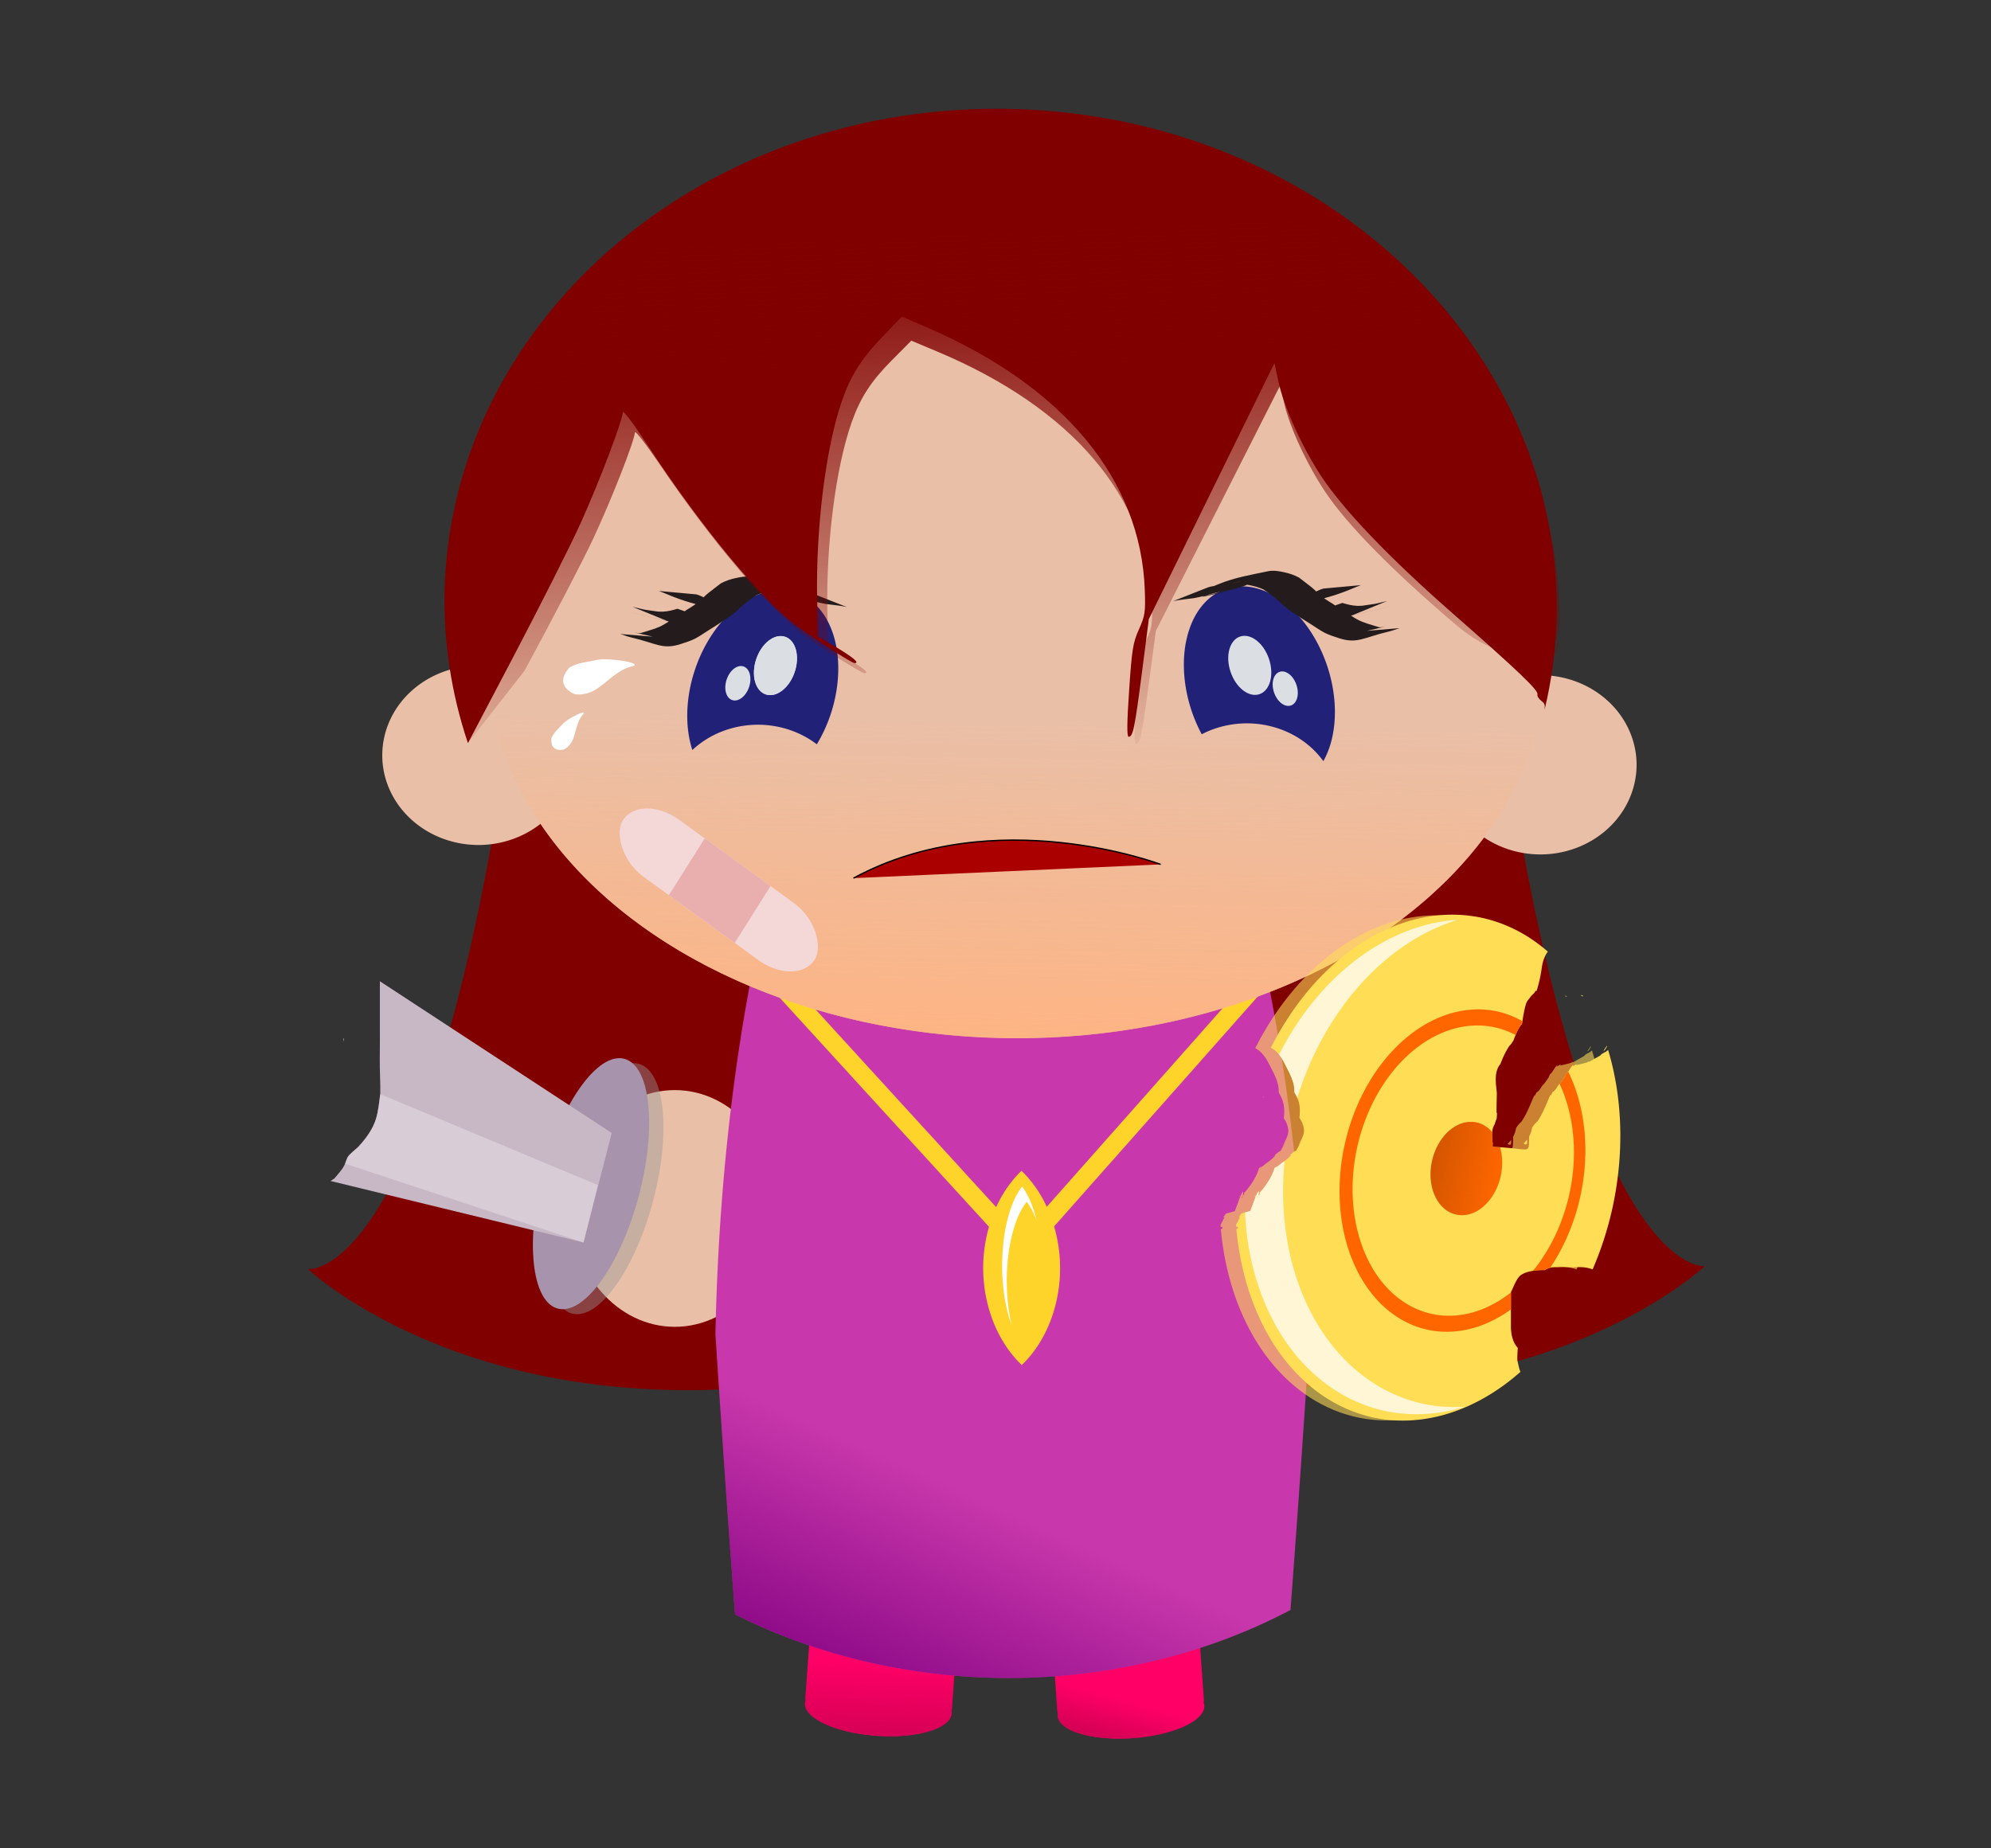 <?xml version="1.0" encoding="UTF-8" standalone="no"?>
<!-- Created with Inkscape (http://www.inkscape.org/) -->

<svg
   xmlns:osb="http://www.openswatchbook.org/uri/2009/osb"
   xmlns:dc="http://purl.org/dc/elements/1.1/"
   xmlns:cc="http://creativecommons.org/ns#"
   xmlns:rdf="http://www.w3.org/1999/02/22-rdf-syntax-ns#"
   xmlns:svg="http://www.w3.org/2000/svg"
   xmlns="http://www.w3.org/2000/svg"
   xmlns:xlink="http://www.w3.org/1999/xlink"
   xmlns:sodipodi="http://sodipodi.sourceforge.net/DTD/sodipodi-0.dtd"
   xmlns:inkscape="http://www.inkscape.org/namespaces/inkscape"
   width="210mm"
   height="195mm"
   viewBox="0 0 210 195"
   version="1.1"
   id="svg8"
   inkscape:version="0.92.3 (2405546, 2018-03-11)"
   sodipodi:docname="girlherounder30.svg">
  <rect x="0" y="0" width="210" height="195" fill="#333333" stroke="none"/>
  <defs
     id="defs2">
    <linearGradient
       inkscape:collect="always"
       id="linearGradient9125">
      <stop
         style="stop-color:#800000;stop-opacity:1;"
         offset="0"
         id="stop9121" />
      <stop
         style="stop-color:#800000;stop-opacity:0;"
         offset="1"
         id="stop9123" />
    </linearGradient>
    <linearGradient
       id="linearGradient9072"
       osb:paint="gradient">
      <stop
         style="stop-color:#ffb380;stop-opacity:1;"
         offset="0"
         id="stop9068" />
      <stop
         style="stop-color:#ffb380;stop-opacity:0;"
         offset="1"
         id="stop9070" />
    </linearGradient>
    <linearGradient
       id="linearGradient9062"
       osb:paint="solid">
      <stop
         style="stop-color:#ffb380;stop-opacity:1;"
         offset="0"
         id="stop9060" />
    </linearGradient>
    <linearGradient
       id="linearGradient9054"
       osb:paint="solid">
      <stop
         style="stop-color:#ffccbf;stop-opacity:1;"
         offset="0"
         id="stop9052" />
    </linearGradient>
    <linearGradient
       id="linearGradient9042"
       osb:paint="solid">
      <stop
         style="stop-color:#d40055;stop-opacity:1;"
         offset="0"
         id="stop9040" />
    </linearGradient>
    <linearGradient
       id="linearGradient7542"
       osb:paint="gradient">
      <stop
         style="stop-color:#d40055;stop-opacity:1;"
         offset="0"
         id="stop7538" />
      <stop
         style="stop-color:#d40055;stop-opacity:0;"
         offset="1"
         id="stop7540" />
    </linearGradient>
    <linearGradient
       id="linearGradient7534"
       osb:paint="solid">
      <stop
         style="stop-color:#d40055;stop-opacity:1;"
         offset="0"
         id="stop7532" />
    </linearGradient>
    <linearGradient
       id="linearGradient7528"
       osb:paint="solid">
      <stop
         style="stop-color:#ff0066;stop-opacity:1;"
         offset="0"
         id="stop7526" />
    </linearGradient>
    <linearGradient
       id="linearGradient7447"
       osb:paint="gradient">
      <stop
         style="stop-color:#800080;stop-opacity:1;"
         offset="0"
         id="stop7443" />
      <stop
         style="stop-color:#800080;stop-opacity:0;"
         offset="1"
         id="stop7445" />
    </linearGradient>
    <linearGradient
       id="linearGradient7437"
       osb:paint="gradient">
      <stop
         style="stop-color:#c837ab;stop-opacity:1;"
         offset="0"
         id="stop7433" />
      <stop
         style="stop-color:#c837ab;stop-opacity:0;"
         offset="1"
         id="stop7435" />
    </linearGradient>
    <linearGradient
       inkscape:collect="always"
       id="linearGradient7412">
      <stop
         style="stop-color:#d45500;stop-opacity:1;"
         offset="0"
         id="stop7408" />
      <stop
         style="stop-color:#d45500;stop-opacity:0;"
         offset="1"
         id="stop7410" />
    </linearGradient>
    <linearGradient
       inkscape:collect="always"
       id="linearGradient6492">
      <stop
         style="stop-color:#a02c89;stop-opacity:1;"
         offset="0"
         id="stop6488" />
      <stop
         style="stop-color:#a02c89;stop-opacity:0;"
         offset="1"
         id="stop6490" />
    </linearGradient>
    <inkscape:perspective
       sodipodi:type="inkscape:persp3d"
       inkscape:vp_x="0 : 148.50003 : 1"
       inkscape:vp_y="0 : 999.99991 : 0"
       inkscape:vp_z="210 : 148.50003 : 1"
       inkscape:persp3d-origin="105 : 98.999992 : 1"
       id="perspective4787" />
    <linearGradient
       inkscape:collect="always"
       xlink:href="#linearGradient6492"
       id="linearGradient6494"
       x1="23.812"
       y1="118.055"
       x2="-13.569"
       y2="77.611"
       gradientUnits="userSpaceOnUse" />
    <linearGradient
       gradientTransform="translate(30.049,48.759)"
       inkscape:collect="always"
       xlink:href="#linearGradient6492"
       id="linearGradient6494-2"
       x1="23.812"
       y1="118.055"
       x2="-13.569"
       y2="77.611"
       gradientUnits="userSpaceOnUse" />
    <linearGradient
       inkscape:collect="always"
       xlink:href="#linearGradient7447"
       id="linearGradient7451"
       x1="81.407"
       y1="205.341"
       x2="92.84"
       y2="180.016"
       gradientUnits="userSpaceOnUse"
       gradientTransform="translate(-12.371,69.9)" />
    <linearGradient
       inkscape:collect="always"
       xlink:href="#linearGradient7542"
       id="linearGradient7548"
       gradientUnits="userSpaceOnUse"
       gradientTransform="translate(-17.611,90.926)"
       x1="135.464"
       y1="194.697"
       x2="136.598"
       y2="190.539" />
    <linearGradient
       inkscape:collect="always"
       xlink:href="#linearGradient7542"
       id="linearGradient9048"
       x1="123.918"
       y1="207.798"
       x2="124.223"
       y2="199.671"
       gradientUnits="userSpaceOnUse"
       gradientTransform="translate(-31.448,77.636)" />
    <linearGradient
       inkscape:collect="always"
       xlink:href="#linearGradient9072"
       id="linearGradient9078"
       gradientUnits="userSpaceOnUse"
       x1="103.565"
       y1="118.879"
       x2="104.132"
       y2="82.026"
       gradientTransform="translate(3.704,95.779)" />
    <linearGradient
       inkscape:collect="always"
       xlink:href="#linearGradient9125"
       id="linearGradient9127"
       x1="84.999"
       y1="46.176"
       x2="87.637"
       y2="106.207"
       gradientUnits="userSpaceOnUse"
       gradientTransform="matrix(0.99,0,0,0.96,5.333,82.926)" />
    <linearGradient
       inkscape:collect="always"
       xlink:href="#linearGradient7412"
       id="linearGradient7416-6"
       x1="171.213"
       y1="96.962"
       x2="178.565"
       y2="96.962"
       gradientUnits="userSpaceOnUse"
       gradientTransform="matrix(3.691,0.815,-0.815,3.691,0,-10)" />
  </defs>
  <sodipodi:namedview
     id="base"
     pagecolor="#ffffff"
     bordercolor="#666666"
     borderopacity="1.0"
     inkscape:pageopacity="0.0"
     inkscape:pageshadow="2"
     inkscape:zoom="0.7"
     inkscape:cx="153.68056"
     inkscape:cy="473.41442"
     inkscape:document-units="mm"
     inkscape:current-layer="layer8"
     showgrid="false"
     inkscape:window-width="1920"
     inkscape:window-height="1017"
     inkscape:window-x="-8"
     inkscape:window-y="-8"
     inkscape:window-maximized="1"
     inkscape:measure-start="299.286,407.143"
     inkscape:measure-end="560,407.143"
     inkscape:showpageshadow="false"
     borderlayer="true" />
  <g
     inkscape:groupmode="layer"
     id="layer6"
     inkscape:label="Layer 6"
     style="display:inline"
     transform="translate(0,-102)"
     sodipodi:insensitive="true">
    <path
       style="display:inline;fill:#800000;stroke:#000000;stroke-width:0;stroke-linecap:butt;stroke-linejoin:miter;stroke-miterlimit:4;stroke-dasharray:none;stroke-opacity:1"
       d="m 66.665,183.44 -13.968,2.552 c -8.477,51.355 -20.214,49.896 -20.214,49.896 0,0 14.746,13.996 43.89,12.688 a 112.463,97.791 3.145 0 1 21.228,-51.551 196.066,48.291 0 0 1 0.213,-0.025 z"
       id="path5873-3"
       inkscape:connector-curvature="0" />
    <path
       style="display:inline;opacity:1;fill:#ff0066;fill-opacity:1;stroke-width:0;stroke-miterlimit:4;stroke-dasharray:none"
       d="m 113.01,273.516 c -1.169,0.083 -2.05,1.006 -1.974,2.071 l 0.478,6.755 c 0.009,0.131 0.033,0.258 0.069,0.379 a 2.905,7.749 85.956 0 0 -0.021,0.3 2.905,7.749 85.956 0 0 7.934,2.351 2.905,7.749 85.956 0 0 7.525,-3.444 2.905,7.749 85.956 0 0 -0.065,-0.28 c 0.02,-0.13 0.027,-0.263 0.017,-0.399 l -0.478,-6.755 c -0.075,-1.064 -1.077,-1.855 -2.246,-1.772 z"
       id="path6184-9"
       inkscape:connector-curvature="0" />
    <path
       style="display:inline;opacity:1;fill:#ff0066;fill-opacity:1;stroke-width:0;stroke-miterlimit:4;stroke-dasharray:none"
       d="m 98.923,273.266 c 1.169,0.083 2.05,1.006 1.974,2.071 l -0.478,6.755 c -0.009,0.131 -0.033,0.258 -0.069,0.379 a 7.749,2.905 4.044 0 1 0.021,0.3 7.749,2.905 4.044 0 1 -7.934,2.351 7.749,2.905 4.044 0 1 -7.525,-3.444 7.749,2.905 4.044 0 1 0.065,-0.28 c -0.02,-0.13 -0.027,-0.263 -0.017,-0.399 l 0.478,-6.755 c 0.075,-1.064 1.077,-1.855 2.246,-1.772 z"
       id="path6184-9-6"
       inkscape:connector-curvature="0" />
    <path
       style="display:inline;fill:#800000;stroke:#000000;stroke-width:0;stroke-linecap:butt;stroke-linejoin:miter;stroke-miterlimit:4;stroke-dasharray:none;stroke-opacity:1"
       d="m 145.629,183.125 13.968,2.552 c 8.477,51.355 20.214,49.896 20.214,49.896 0,0 -14.746,13.996 -43.89,12.688 a 97.791,112.463 86.855 0 0 -21.228,-51.551 196.066,48.291 0 0 0 -0.213,-0.025 z"
       id="path5873-3-7"
       inkscape:connector-curvature="0" />
    <path
       style="display:inline;opacity:1;fill:url(#linearGradient7548);fill-opacity:1;stroke-width:0;stroke-miterlimit:4;stroke-dasharray:none"
       d="m 113.01,273.516 c -1.169,0.083 -2.05,1.006 -1.974,2.071 l 0.478,6.755 c 0.009,0.131 0.033,0.258 0.069,0.379 a 2.905,7.749 85.956 0 0 -0.021,0.3 2.905,7.749 85.956 0 0 7.934,2.351 2.905,7.749 85.956 0 0 7.525,-3.444 2.905,7.749 85.956 0 0 -0.065,-0.28 c 0.02,-0.13 0.027,-0.263 0.017,-0.399 l -0.478,-6.755 c -0.075,-1.064 -1.077,-1.855 -2.246,-1.772 z"
       id="path6184-9-1"
       inkscape:connector-curvature="0" />
    <path
       style="display:inline;opacity:1;fill:url(#linearGradient9048);fill-opacity:1;stroke-width:0;stroke-miterlimit:4;stroke-dasharray:none"
       d="m 98.923,273.266 c 1.169,0.083 2.05,1.006 1.974,2.071 l -0.478,6.755 c -0.009,0.131 -0.033,0.258 -0.069,0.379 a 7.749,2.905 4.044 0 1 0.021,0.3 7.749,2.905 4.044 0 1 -7.934,2.351 7.749,2.905 4.044 0 1 -7.525,-3.444 7.749,2.905 4.044 0 1 0.065,-0.28 c -0.02,-0.13 -0.027,-0.263 -0.017,-0.399 l 0.478,-6.755 c 0.075,-1.064 1.077,-1.855 2.246,-1.772 z"
       id="path6184-9-6-5"
       inkscape:connector-curvature="0" />
  </g>
  <g
     inkscape:groupmode="layer"
     id="layer11"
     inkscape:label="Layer 8"
     style="display:inline"
     transform="translate(0,-102)"
     sodipodi:insensitive="true">
    <ellipse
       style="display:inline;opacity:1;fill:#e9bfa7;fill-opacity:1;stroke:none;stroke-width:0;stroke-miterlimit:4;stroke-dasharray:none"
       id="path7224"
       cx="71.173"
       cy="229.492"
       rx="10.924"
       ry="12.487" />
  </g>
  <g
     inkscape:groupmode="layer"
     id="layer5"
     inkscape:label="Layer 5"
     style="display:inline"
     transform="translate(0,-102)"
     sodipodi:insensitive="true">
    <path
       style="display:inline;opacity:1;fill:#c837ab;fill-opacity:1;stroke-width:0.56"
       d="m 106.333,190.565 a 54.593,44.233 0 0 0 -24.961,4.962 89.619,31.299 89.65 0 0 -5.911,47.219 38.547,423.028 0 0 0 2.071,29.564 54.593,44.233 0 0 0 28.802,6.721 54.593,44.233 0 0 0 29.779,-7.178 38.547,423.028 0 0 0 1.81,-25.745 89.619,31.299 89.65 0 0 -6.498,-50.562 54.593,44.233 0 0 0 -25.091,-4.982 z"
       id="path5844-2"
       inkscape:connector-curvature="0" />
    <path
       style="display:inline;opacity:1;fill:url(#linearGradient7451);fill-opacity:1;stroke-width:0.56"
       d="m 106.333,190.565 a 54.593,44.233 0 0 0 -24.961,4.962 89.619,31.299 89.65 0 0 -5.911,47.219 38.547,423.028 0 0 0 2.071,29.564 54.593,44.233 0 0 0 28.802,6.721 54.593,44.233 0 0 0 29.779,-7.178 38.547,423.028 0 0 0 1.81,-25.745 89.619,31.299 89.65 0 0 -6.498,-50.562 54.593,44.233 0 0 0 -25.091,-4.982 z"
       id="path5844-2-2"
       inkscape:connector-curvature="0" />
    <g
       style="display:inline"
       id="g7464-0"
       transform="translate(4.46,95.401)">
      <path
         inkscape:connector-curvature="0"
         id="rect6033-7"
         d="m 73.615,106.988 c 0.006,0.199 0.075,0.394 0.207,0.538 l 26.03,28.5 a 10.39,12.946 0 0 0 -0.612,4.425 10.39,12.946 0 0 0 4.074,10.161 10.39,12.946 0 0 0 4.04,-10.333 10.39,12.946 0 0 0 -0.634,-4.292 l 25.285,-28.551 a 40.148,44.898 88.678 0 1 -5.914,3.735 l -20.141,22.743 a 10.39,12.946 0 0 0 -2.669,-3.796 10.39,12.946 0 0 0 -2.672,3.832 L 79.52,110.862 a 40.148,44.898 88.678 0 1 -5.905,-3.874 z"
         style="display:inline;opacity:1;fill:#ffd42a;fill-opacity:1;stroke-width:0;stroke-miterlimit:4;stroke-dasharray:none" />
      <path
         inkscape:connector-curvature="0"
         id="path7335-5"
         d="m 103.348,131.786 a 3.855,9.364 0 0 0 -2.106,8.345 3.855,9.364 0 0 0 1.011,6.298 3.855,9.364 0 0 1 -0.526,-4.698 3.855,9.364 0 0 1 2.106,-8.345 3.855,9.364 0 0 1 1.042,1.974 3.855,9.364 0 0 0 -1.527,-3.574 z"
         style="opacity:1;fill:#ffffff;fill-opacity:1;stroke:none;stroke-width:0;stroke-miterlimit:4;stroke-dasharray:none" />
    </g>
  </g>
  <g
     inkscape:label="Layer 1"
     inkscape:groupmode="layer"
     id="layer1"
     style="display:inline"
     transform="translate(0,-102)"
     sodipodi:insensitive="true">
    <path
       style="fill:#e9bfa7;fill-opacity:1;stroke-width:0.255"
       d="m 107.269,131.22 a 55.94,40.149 0 0 0 -55.94,40.149 55.94,40.149 0 0 0 0.044,0.893 10.156,9.463 0 0 0 -0.897,-0.042 10.156,9.463 0 0 0 -10.156,9.463 10.156,9.463 0 0 0 10.156,9.464 10.156,9.463 0 0 0 6.527,-2.226 55.94,40.149 0 0 0 50.266,22.598 55.94,40.149 0 0 0 49.269,-21.163 10.156,9.463 0 0 0 5.924,1.787 10.156,9.463 0 0 0 10.156,-9.464 10.156,9.463 0 0 0 -9.539,-9.434 55.94,40.149 0 0 0 0.131,-1.876 55.94,40.149 0 0 0 -55.941,-40.149 z"
       id="path3713"
       inkscape:connector-curvature="0" />
    <ellipse
       style="opacity:1;fill:url(#linearGradient9078);fill-opacity:1;stroke:none;stroke-width:0;stroke-miterlimit:4;stroke-dasharray:none"
       id="path9050"
       cx="107.27"
       cy="171.19"
       rx="55.94"
       ry="40.349" />
  </g>
  <g
     inkscape:groupmode="layer"
     id="layer7"
     inkscape:label="Layer 9"
     style="display:inline"
     sodipodi:insensitive="true">
    <path
       style="display:inline;fill:#212178;fill-opacity:1;stroke-width:0.181"
       d="m 82.44,62.262 a 7.533,11.073 18.629 0 0 -9.254,8.746 7.533,11.073 18.629 0 0 -0.161,8.121 9.672,8.838 0 0 1 6.914,-2.671 9.672,8.838 0 0 1 6.215,2.068 7.533,11.073 18.629 0 0 1.56,-3.482 7.533,11.073 18.629 0 0 -3.993,-12.592 7.533,11.073 18.629 0 0 -1.282,-0.189 z"
       id="path4541-8"
       inkscape:connector-curvature="0" />
    <path
       style="display:inline;fill:#212178;fill-opacity:1;stroke-width:0.181"
       d="m 130.846,61.861 a 11.073,7.533 71.371 0 0 -1.282,0.189 11.073,7.533 71.371 0 0 -3.994,12.592 11.073,7.533 71.371 0 0 1.182,2.821 9.672,8.838 0 0 1 4.747,-1.15 9.672,8.838 0 0 1 8.081,3.989 11.073,7.533 71.371 0 0 0.518,-9.696 11.073,7.533 71.371 0 0 -9.253,-8.746 z"
       id="path4541-1-3"
       inkscape:connector-curvature="0" />
    <ellipse
       style="display:inline;fill:#dbdee3;fill-opacity:1;stroke-width:0.265"
       id="path4558-1"
       cx="-40.498"
       cy="99.898"
       rx="3.207"
       ry="2.138"
       transform="rotate(-71.419)"
       inkscape:transform-center-x="-2.1381562"
       inkscape:transform-center-y="4.2763124" />
    <ellipse
       style="display:inline;fill:#dbdee3;fill-opacity:1;stroke-width:0.265"
       id="path4558-8-6"
       cx="-108.545"
       cy="-102.524"
       rx="3.207"
       ry="2.138"
       transform="matrix(-0.319,-0.948,-0.948,0.319,0,0)"
       inkscape:transform-center-x="2.138156"
       inkscape:transform-center-y="4.2763145" />
    <path
       style="display:inline;fill:#aa0000;stroke:#000000;stroke-width:0.14px;stroke-linecap:butt;stroke-linejoin:miter;stroke-opacity:1"
       d="m 90.02,92.644 c 14.924,-8.093 32.402,-1.448 32.402,-1.448 v 0"
       id="path4582-2"
       inkscape:connector-curvature="0"
       sodipodi:nodetypes="ccc" />
    <ellipse
       style="display:inline;fill:#dbdee3;fill-opacity:1;stroke-width:0.265"
       id="path4558-4"
       cx="-40.497"
       cy="99.907"
       rx="3.207"
       ry="2.138"
       transform="rotate(-71.419)"
       inkscape:transform-center-x="-2.1381562"
       inkscape:transform-center-y="4.2763124" />
    <ellipse
       style="display:inline;fill:#dbdee3;fill-opacity:1;stroke-width:0.154"
       id="path4558-4-5"
       cx="-43.529"
       cy="96.739"
       rx="1.872"
       ry="1.248"
       transform="rotate(-71.419)"
       inkscape:transform-center-x="-1.2480174"
       inkscape:transform-center-y="2.4960291" />
    <ellipse
       style="display:inline;fill:#dbdee3;fill-opacity:1;stroke-width:0.154"
       id="path4558-4-5-1"
       cx="-112.067"
       cy="-105.286"
       rx="1.872"
       ry="1.248"
       transform="matrix(-0.319,-0.948,-0.948,0.319,0,0)"
       inkscape:transform-center-x="1.2480173"
       inkscape:transform-center-y="2.4960324" />
    <path
       inkscape:connector-curvature="0"
       id="path4595-3"
       style="display:inline;fill:#241c1c;fill-opacity:1;stroke-width:0.265"
       d="m 69.494,62.347 c 0.721,0.268 1.416,0.594 2.144,0.843 1.49,0.537 3.053,0.896 4.619,1.065 0.233,0.025 0.435,0.073 0.673,0.071 0.307,-0.03 0.153,-0.01 0.463,-0.062 0,0 -3.724,-1.378 -3.724,-1.378 v 0 c -0.297,0.013 -0.149,0.013 -0.441,5.03e-4 -0.22,-0.027 -0.442,-0.052 -0.662,-0.084 -0.082,-0.012 -0.327,-0.065 -0.246,-0.045 4.057,0.99 4.681,1.169 3.259,0.77 -0.932,-0.354 0.352,0.123 -0.669,-0.218 -0.502,-0.168 -0.952,-0.462 -1.465,-0.602 0,0 -3.952,-0.361 -3.952,-0.361 z m 0.892,3.172 c -8.939,-2.101 0.539,0.135 0.81,0.197 0.436,0.1 0.441,0.052 0.875,0.113 0.237,0.033 0.471,0.084 0.708,0.118 0.564,0.07 1.116,-0.05 1.659,-0.191 0.256,-0.069 0.509,-0.146 0.763,-0.223 0,0 -3.743,-1.309 -3.743,-1.309 v 0 c -0.251,0.072 -0.501,0.144 -0.756,0.201 -0.528,0.107 -1.06,0.158 -1.595,0.056 -0.371,-0.057 -0.745,-0.099 -1.114,-0.164 -0.147,-0.026 -0.584,-0.124 -0.439,-0.089 0.28,0.068 10.052,2.382 -0.84,-0.209 0,0 3.672,1.5 3.672,1.5 z m 15.228,-2.942 c -0.705,-0.227 -1.454,-0.153 -2.163,-0.343 0.223,0.016 -0.768,-0.149 -0.578,-0.103 1.189,0.285 4.754,1.147 3.574,0.826 -1.336,-0.364 -2.7,-0.621 -4.044,-0.954 -1.201,-0.297 2.408,0.573 3.615,0.847 0.067,0.015 -0.13,-0.047 -0.195,-0.07 -0.444,-0.139 -0.849,-0.367 -1.285,-0.527 -1.693,-0.709 -3.518,-1.008 -5.309,-1.385 -0.558,-0.097 -1.113,6.2e-4 -1.658,0.125 -0.546,0.112 -1.051,0.296 -1.543,0.554 -0.372,0.304 -0.765,0.569 -1.135,0.873 -0.343,0.259 -0.66,0.554 -0.942,0.879 -0.469,0.377 -0.977,0.716 -1.496,1.023 -0.465,0.349 -0.972,0.631 -1.46,0.946 -0.461,0.302 -0.907,0.613 -1.409,0.848 -0.486,0.21 -0.993,0.363 -1.499,0.517 -0.006,0.002 -0.505,0.152 -0.511,0.153 -0.228,0.041 -0.46,-0.036 -0.685,-0.066 1.202,0.273 2.404,0.546 3.607,0.82 -0.378,-0.097 -0.756,-0.2 -1.124,-0.33 0,0 -3.958,-0.325 -3.958,-0.325 v 0 c 0.377,0.109 0.738,0.261 1.121,0.355 2.673,0.615 3.328,1.342 5.294,0.696 0.516,-0.165 1.034,-0.333 1.519,-0.578 0.494,-0.265 0.946,-0.592 1.421,-0.889 0.484,-0.314 0.985,-0.601 1.454,-0.939 0.533,-0.343 1.079,-0.683 1.537,-1.124 0.289,-0.297 0.604,-0.569 0.931,-0.824 0.348,-0.286 0.721,-0.545 1.099,-0.789 0.48,-0.221 0.992,-0.35 1.509,-0.455 0.534,-0.088 1.068,-0.115 1.598,0.024 1.429,0.309 0.816,0.179 -3.272,-0.793 -0.088,-0.021 0.175,0.042 0.26,0.071 0.233,0.08 0.453,0.201 0.696,0.254 0.507,0.245 -0.073,-0.019 0.452,0.17 0.223,0.08 0.41,0.205 0.618,0.31 0.066,0.033 0.138,0.053 0.208,0.079 1.386,0.422 2.844,0.59 4.217,1.053 1.165,0.393 -4.79,-1.104 -3.588,-0.848 1.359,0.29 2.706,0.635 4.061,0.949 0.187,0.043 0.378,0.067 0.565,0.114 0.73,0.104 1.467,0.156 2.189,0.315 0,0 -3.691,-1.458 -3.691,-1.458 z" />
    <path
       inkscape:connector-curvature="0"
       id="path4595-3-6"
       style="display:inline;fill:#241c1c;fill-opacity:1;stroke-width:0.265"
       d="m 143.544,61.732 c -0.721,0.268 -1.416,0.594 -2.144,0.843 -1.49,0.537 -3.053,0.896 -4.619,1.065 -0.233,0.025 -0.435,0.073 -0.673,0.071 -0.307,-0.03 -0.153,-0.01 -0.463,-0.062 0,0 3.724,-1.378 3.724,-1.378 v 0 c 0.297,0.013 0.149,0.013 0.441,5e-4 0.22,-0.027 0.442,-0.052 0.662,-0.084 0.083,-0.012 0.327,-0.065 0.246,-0.045 -4.057,0.99 -4.681,1.169 -3.259,0.77 0.932,-0.354 -0.352,0.123 0.669,-0.218 0.502,-0.168 0.952,-0.462 1.465,-0.602 0,0 3.952,-0.361 3.952,-0.361 z m -0.892,3.172 c 8.939,-2.101 -0.539,0.135 -0.81,0.197 -0.436,0.1 -0.441,0.052 -0.875,0.113 -0.237,0.033 -0.471,0.084 -0.708,0.118 -0.564,0.07 -1.116,-0.05 -1.659,-0.191 -0.256,-0.069 -0.509,-0.146 -0.763,-0.223 0,0 3.743,-1.309 3.743,-1.309 v 0 c 0.251,0.072 0.501,0.144 0.756,0.201 0.528,0.107 1.06,0.158 1.595,0.056 0.371,-0.057 0.745,-0.099 1.114,-0.164 0.147,-0.026 0.584,-0.124 0.439,-0.089 -0.28,0.068 -10.053,2.382 0.84,-0.209 0,0 -3.672,1.5 -3.672,1.5 z m -15.228,-2.942 c 0.705,-0.227 1.454,-0.153 2.163,-0.343 -0.223,0.016 0.768,-0.149 0.578,-0.103 -1.189,0.285 -4.754,1.147 -3.574,0.826 1.336,-0.364 2.7,-0.621 4.044,-0.954 1.201,-0.297 -2.408,0.573 -3.615,0.847 -0.067,0.015 0.13,-0.047 0.195,-0.07 0.444,-0.139 0.849,-0.367 1.285,-0.527 1.693,-0.709 3.518,-1.008 5.309,-1.385 0.558,-0.097 1.113,6.2e-4 1.658,0.125 0.546,0.112 1.051,0.296 1.543,0.554 0.372,0.304 0.765,0.569 1.135,0.873 0.343,0.259 0.66,0.554 0.942,0.879 0.469,0.377 0.977,0.716 1.496,1.023 0.465,0.349 0.972,0.631 1.46,0.946 0.461,0.302 0.907,0.613 1.409,0.848 0.486,0.21 0.993,0.363 1.499,0.517 0.006,0.002 0.505,0.152 0.511,0.153 0.228,0.041 0.46,-0.036 0.685,-0.066 -1.202,0.273 -2.404,0.546 -3.607,0.82 0.378,-0.097 0.756,-0.2 1.124,-0.33 0,0 3.958,-0.325 3.958,-0.325 v 0 c -0.377,0.109 -0.738,0.261 -1.121,0.355 -2.673,0.615 -3.329,1.342 -5.294,0.696 -0.516,-0.165 -1.034,-0.333 -1.519,-0.578 -0.494,-0.265 -0.946,-0.592 -1.421,-0.889 -0.484,-0.314 -0.985,-0.601 -1.454,-0.939 -0.533,-0.343 -1.079,-0.683 -1.537,-1.124 -0.289,-0.297 -0.604,-0.569 -0.931,-0.824 -0.348,-0.286 -0.721,-0.545 -1.099,-0.789 -0.48,-0.221 -0.992,-0.35 -1.509,-0.455 -0.534,-0.088 -1.068,-0.115 -1.598,0.024 -1.429,0.309 -0.816,0.179 3.272,-0.793 0.087,-0.021 -0.175,0.042 -0.26,0.071 -0.233,0.08 -0.453,0.201 -0.696,0.254 -0.507,0.245 0.073,-0.019 -0.452,0.17 -0.223,0.08 -0.41,0.205 -0.618,0.31 -0.066,0.033 -0.138,0.053 -0.208,0.079 -1.386,0.422 -2.844,0.59 -4.217,1.053 -1.165,0.393 4.79,-1.104 3.588,-0.848 -1.359,0.29 -2.706,0.635 -4.061,0.949 -0.187,0.043 -0.378,0.067 -0.565,0.114 -0.73,0.104 -1.467,0.156 -2.189,0.315 0,0 3.691,-1.458 3.691,-1.458 z" />
    <path
       style="display:inline;fill:#ffffff;stroke:#000000;stroke-width:0;stroke-linecap:butt;stroke-linejoin:miter;stroke-miterlimit:4;stroke-dasharray:none;stroke-opacity:1"
       d="m 60.06,70.427 c -1.775,1.961 0.573,2.81 0.573,2.81 0,0 0.992,0.208 2.108,-0.436 1.115,-0.644 2.343,-2.124 3.865,-2.487 1.522,-0.362 -2.511,-0.946 -3.58,-0.704 -1.068,0.242 -2.03,0.272 -2.965,0.816 z"
       id="path964"
       inkscape:connector-curvature="0"
       inkscape:transform-center-x="5.6693694"
       inkscape:transform-center-y="-3.9686338" />
    <path
       style="display:inline;fill:#ffffff;stroke:#000000;stroke-width:0;stroke-linecap:butt;stroke-linejoin:miter;stroke-miterlimit:4;stroke-dasharray:none;stroke-opacity:1"
       d="m 58.169,77.844 c -0.19,1.645 1.315,1.222 1.315,1.222 0,0 0.581,-0.255 0.915,-0.989 0.333,-0.734 0.42,-1.935 1.063,-2.673 0.643,-0.738 -1.623,0.432 -2.079,0.945 -0.456,0.512 -0.935,0.877 -1.213,1.495 z"
       id="path964-2"
       inkscape:connector-curvature="0"
       inkscape:transform-center-x="4.5786249"
       inkscape:transform-center-y="-0.029378997" />
  </g>
  <g
     inkscape:groupmode="layer"
     id="layer8"
     inkscape:label="Layer 10"
     style="display:inline">
    <ellipse
       style="display:inline;opacity:0.429;fill:#999999;fill-opacity:1;stroke:none;stroke-width:0;stroke-miterlimit:4;stroke-dasharray:none"
       id="path7199-6"
       cx="93.806"
       cy="106.017"
       rx="5.197"
       ry="13.631"
       transform="matrix(0.97,0.244,-0.256,0.967,0,0)" />
    <g
       style="display:inline"
       id="g9429"
       transform="translate(21.743,-130.855)">
      <ellipse
         transform="matrix(0.97,0.244,-0.256,0.967,0,0)"
         ry="13.631"
         rx="5.197"
         cy="238.049"
         cx="104.677"
         id="path7199-3"
         style="display:inline;opacity:1;fill:#a793ac;fill-opacity:1;stroke:none;stroke-width:0;stroke-miterlimit:4;stroke-dasharray:none" />
      <path
         d="m 18.323,234.376 c 1.9e-5,0.055 -2.1e-5,0.11 0,0.165 2.65e-4,1.422 -0.001,2.844 -0.001,4.265 0.002,1.238 0.012,2.476 -0.009,3.714 -0.017,1.259 0.081,2.514 0.05,3.772 -0.112,0.849 -0.202,1.796 -0.451,2.609 -0.346,1.128 -1.092,2.11 -1.878,2.963 -0.209,0.191 -0.953,0.777 -1.108,1.075 -0.135,0.259 -0.204,0.549 -0.331,0.813 -0.256,0.532 -0.709,0.994 -1.069,1.433 -0.238,0.147 -0.287,0.182 -0.395,0.267 l 26.672,6.484 2.976,-11.552 z m -3.778,6.021 c -0.022,0.021 -0.043,0.043 -0.066,0.064 0.02,0.102 0.043,0.204 0.064,0.306 1.48e-4,-0.123 0.002,-0.247 0.002,-0.37 z"
         style="display:inline;opacity:1;fill:#c8b7c4;fill-opacity:1;stroke:none;stroke-width:0;stroke-miterlimit:4;stroke-dasharray:none"
         id="path7031-8"
         inkscape:connector-curvature="0" />
      <path
         d="m 18.362,246.285 c -6.9e-5,0.003 6.9e-5,0.005 0,0.008 -0.112,0.849 -0.202,1.796 -0.451,2.609 -0.346,1.128 -1.092,2.11 -1.878,2.963 -0.209,0.191 -0.953,0.777 -1.108,1.075 -0.113,0.216 -0.181,0.452 -0.273,0.678 l 25.149,8.319 1.506,-6.061 z"
         style="display:inline;opacity:0.608;fill:#e3dbe2;fill-opacity:1;stroke:none;stroke-width:0;stroke-miterlimit:4;stroke-dasharray:none"
         id="rect7038-2"
         inkscape:connector-curvature="0" />
    </g>
    <path
       id="path7259-6"
       style="display:inline;opacity:0.584;fill:#ffdd55;fill-opacity:1;stroke:none;stroke-width:0;stroke-miterlimit:4;stroke-dasharray:none"
       d="m 151.306,96.568 a 19.938,26.931 12.452 0 0 -18.906,14.019 c 0.491,0.248 0.983,0.743 1.386,1.543 l 0.002,5.3e-4 c 0.38,0.753 0.836,1.521 1.023,2.359 0.059,0.265 0.061,0.539 0.076,0.811 0.039,0.061 0.076,0.122 0.099,0.163 0.515,0.922 0.51,1.622 0.423,2.519 0.126,0.183 0.242,0.372 0.318,0.579 0.391,1.058 -0.02,1.391 -0.449,2.42 0.148,-0.23 0.584,-0.923 0.443,-0.689 -1.14,1.892 -0.22,0.602 -1.311,1.624 -0.028,0.026 0.137,-0.049 0.112,-0.02 -0.394,0.445 -0.581,0.552 -1.02,0.869 -0.444,0.369 -0.261,0.228 -0.701,0.464 -0.303,1.006 -0.903,1.88 -1.623,2.687 0.154,0.093 0.063,0.031 -0.099,0.254 -0.015,0.062 -0.034,0.124 -0.06,0.182 -0.008,0.018 -0.067,0.033 -0.058,0.015 0.042,-0.086 0.082,-0.147 0.118,-0.197 0.01,-0.042 0.02,-0.085 0.024,-0.128 0.008,-0.088 0.022,-0.272 0.017,-0.369 -0.053,0.079 -0.106,0.157 -0.159,0.236 -0.272,0.608 -0.476,1.246 -0.72,1.866 -0.31,0.086 -0.62,0.172 -0.93,0.258 -0.082,0.109 -0.164,0.217 -0.237,0.332 -0.016,0.026 -0.038,0.094 -0.007,0.092 0.047,-0.003 0.122,-0.141 0.103,-0.098 -0.132,0.303 -0.285,0.596 -0.44,0.887 a 19.938,26.931 12.452 0 0 0.015,0.179 c 0.292,0.02 0.247,0.131 0.024,0.278 a 19.938,26.931 12.452 0 0 14.317,19.808 19.938,26.931 12.452 0 0 15.594,-4.782 c -0.163,-0.389 -0.232,-0.835 -0.318,-1.208 -0.018,-0.444 0.013,-0.881 0.043,-1.319 -0.427,-0.461 -0.724,-1.215 -0.724,-2.263 v -3.614 c 0.278,-0.529 0.459,-1.122 0.835,-1.588 0.475,-0.59 1.799,-0.759 2.706,-0.73 0.467,-0.27 0.961,-0.355 1.465,-0.365 0.508,-0.01 1.025,0.055 1.535,0.082 0.771,-0.057 1.404,-0.054 2.061,0.213 a 19.938,26.931 12.452 0 0 2.08,-6.424 19.938,26.931 12.452 0 0 -0.446,-16.69 c -0.086,0.067 -0.146,0.114 -0.25,0.196 -0.139,0.042 -0.309,0.169 -0.46,0.247 -0.118,0.195 -0.156,0.134 -1.258,0.796 -0.191,-0.06 0.021,-0.006 -0.428,0.117 -0.333,0.092 -0.669,0.176 -1.008,0.243 -0.043,0.008 0.086,-0.032 0.112,-0.067 0.01,-0.014 -0.025,-0.023 -0.038,-0.035 -0.135,0.07 -0.27,0.141 -0.406,0.211 0.026,-0.054 0.13,-0.192 0.078,-0.162 -0.226,0.13 -0.586,0.905 -0.767,0.951 -0.052,0.118 -0.102,0.236 -0.153,0.353 -0.201,0.293 -0.407,0.603 -0.643,0.861 -0.06,0.066 0.179,-0.308 0.126,-0.237 -0.21,0.283 -0.399,0.764 -0.75,0.95 -0.074,0.129 -0.123,0.276 -0.221,0.387 -0.032,0.036 0.026,-0.188 0.007,-0.144 -0.43,0.965 -0.767,1.925 -1.364,2.823 -0.255,0.23 -0.428,0.433 -0.588,0.705 -0.05,0.312 -0.142,0.616 -0.314,0.919 0.002,0.028 0.004,0.056 0.005,0.084 -0.049,1.909 0.216,1.144 -3.767,1.01 -0.135,-0.005 -0.055,-0.265 -0.072,-0.398 -0.064,-0.503 -0.119,-1.128 0.038,-1.611 0.046,-0.142 0.114,-0.274 0.187,-0.404 0.054,-0.195 0.12,-0.386 0.197,-0.574 0.034,-0.396 0.059,-0.747 -0.013,-0.585 -0.004,-0.7 0.02,-1.399 0.032,-2.098 -0.093,-1.018 -0.33,-2.196 0.375,-3.072 0.255,-0.666 0.51,-1.214 0.893,-1.829 0.059,-0.095 0.148,-0.168 0.222,-0.252 0.073,-0.083 0.185,-0.308 0.248,-0.358 0.173,-0.479 0.386,-0.998 0.56,-1.284 0.085,-0.139 0.218,-0.381 0.35,-0.477 0.108,-0.762 0.287,-1.763 0.443,-2.183 0.11,-0.294 0.352,-0.52 0.529,-0.78 0.105,-0.103 0.213,-0.205 0.316,-0.31 0.074,-0.075 0.111,-0.242 0.215,-0.232 0.017,0.002 0.023,0.019 0.023,0.041 0.268,-0.803 0.443,-1.645 0.559,-2.478 0.102,-0.735 0.334,-1.293 0.635,-1.689 a 19.938,26.931 12.452 0 0 -6.865,-3.543 19.938,26.931 12.452 0 0 -3.394,-0.348 z m 13.782,8.466 c -5.3e-4,0.026 -7.9e-4,0.053 -0.002,0.079 0.053,0.02 0.114,0.039 0.183,0.057 0.001,-0.014 0.002,-0.027 0.004,-0.041 -0.061,-0.037 -0.12,-0.096 -0.184,-0.095 z m -6.301,3.499 c -0.001,8e-4 -0.002,0.002 -0.003,0.003 -0.005,0.046 -0.02,0.181 -0.015,0.135 0.004,-0.037 0.013,-0.096 0.018,-0.138 z m 9.005,1.841 c -0.174,0.237 -0.291,0.411 -0.375,0.544 0.051,-0.023 0.097,-0.049 0.129,-0.08 0.078,-0.078 0.189,-0.266 0.261,-0.407 a 19.938,26.931 12.452 0 0 -0.015,-0.056 z m -36.16,5.346 c -0.002,0.002 -0.002,0.011 -5.3e-4,0.03 2.6e-4,0.004 7.9e-4,0.008 0.001,0.013 0.01,0.024 0.02,0.05 0.029,0.073 -0.013,-0.066 -0.026,-0.12 -0.03,-0.116 z m 27.75,4.573 c -0.01,1.1e-4 -0.019,8e-4 -0.028,0.001 -0.097,0.126 -0.209,0.253 -0.339,0.383 0.425,0.275 0.376,-0.092 0.367,-0.384 z m -28.597,5.873 c -2.1e-4,2.7e-4 -2.6e-4,8e-4 -5.3e-4,0.001 -0.02,0.031 -0.102,0.078 -0.066,0.088 0.036,0.01 0.107,-0.07 0.073,-0.086 -0.002,-0.001 -0.004,-0.002 -0.007,-0.003 z"
       inkscape:connector-curvature="0" />
    <g
       style="display:inline"
       id="g9500"
       transform="translate(4.53,-6.67)">
      <path
         inkscape:connector-curvature="0"
         d="m 560.193,389.312 a 75.357,101.786 12.452 0 0 -71.457,52.984 c 1.856,0.938 3.714,2.809 5.24,5.832 l 0.006,0.002 c 1.437,2.846 3.159,5.748 3.865,8.916 0.223,1.002 0.229,2.038 0.287,3.066 0.147,0.232 0.286,0.46 0.373,0.615 1.948,3.486 1.929,6.13 1.6,9.521 0.475,0.693 0.914,1.405 1.203,2.188 1.478,3.998 -0.075,5.259 -1.697,9.145 0.558,-0.868 2.206,-3.487 1.674,-2.604 -4.309,7.151 -0.832,2.276 -4.955,6.139 -0.105,0.098 0.519,-0.184 0.424,-0.076 -1.488,1.682 -2.196,2.085 -3.854,3.283 -1.678,1.396 -0.986,0.863 -2.65,1.754 -1.143,3.803 -3.414,7.107 -6.133,10.154 0.583,0.352 0.237,0.117 -0.375,0.961 -0.057,0.236 -0.13,0.468 -0.227,0.689 -0.031,0.069 -0.255,0.125 -0.221,0.057 0.16,-0.326 0.308,-0.554 0.447,-0.746 0.039,-0.16 0.075,-0.322 0.09,-0.484 0.031,-0.332 0.083,-1.027 0.062,-1.395 -0.201,0.297 -0.4,0.594 -0.602,0.891 -1.028,2.297 -1.798,4.708 -2.723,7.051 -1.172,0.325 -2.344,0.65 -3.516,0.975 -0.309,0.412 -0.62,0.822 -0.895,1.256 -0.062,0.098 -0.143,0.356 -0.025,0.35 0.178,-0.011 0.46,-0.533 0.389,-0.369 -0.499,1.145 -1.079,2.251 -1.664,3.354 a 75.357,101.786 12.452 0 0 0.059,0.678 c 1.102,0.075 0.933,0.495 0.092,1.049 a 75.357,101.786 12.452 0 0 54.111,74.863 75.357,101.786 12.452 0 0 58.938,-18.074 c -0.618,-1.471 -0.875,-3.157 -1.201,-4.564 -0.067,-1.677 0.048,-3.33 0.162,-4.984 -1.613,-1.742 -2.736,-4.592 -2.736,-8.553 V 539.574 c 1.051,-2 1.737,-4.242 3.154,-6.002 1.797,-2.23 6.801,-2.871 10.229,-2.758 1.765,-1.02 3.632,-1.342 5.535,-1.381 1.918,-0.039 3.873,0.207 5.801,0.311 2.913,-0.214 5.306,-0.203 7.789,0.805 a 75.357,101.786 12.452 0 0 7.863,-24.279 75.357,101.786 12.452 0 0 -1.686,-63.08 c -0.324,0.253 -0.551,0.429 -0.945,0.74 -0.525,0.16 -1.167,0.64 -1.74,0.934 -0.448,0.738 -0.589,0.508 -4.756,3.008 -0.723,-0.227 0.078,-0.022 -1.617,0.443 -1.26,0.346 -2.528,0.667 -3.811,0.92 -0.161,0.03 0.325,-0.12 0.422,-0.252 0.038,-0.052 -0.095,-0.087 -0.143,-0.131 -0.511,0.266 -1.022,0.533 -1.533,0.799 0.099,-0.204 0.491,-0.724 0.295,-0.611 -0.853,0.491 -2.214,3.42 -2.898,3.596 -0.195,0.445 -0.387,0.89 -0.58,1.336 -0.758,1.106 -1.537,2.278 -2.432,3.256 -0.228,0.249 0.678,-1.166 0.477,-0.895 -0.794,1.071 -1.509,2.886 -2.836,3.59 -0.279,0.488 -0.464,1.041 -0.836,1.463 -0.12,0.136 0.099,-0.711 0.025,-0.545 -1.623,3.649 -2.9,7.276 -5.156,10.67 -0.962,0.87 -1.619,1.637 -2.221,2.664 -0.19,1.181 -0.535,2.327 -1.186,3.475 0.006,0.106 0.015,0.211 0.018,0.316 -0.185,7.216 0.817,4.324 -14.236,3.816 -0.51,-0.019 -0.209,-1 -0.273,-1.506 -0.243,-1.901 -0.451,-4.262 0.143,-6.09 0.174,-0.536 0.43,-1.036 0.707,-1.527 0.205,-0.738 0.454,-1.46 0.744,-2.168 0.127,-1.497 0.224,-2.824 -0.049,-2.213 -0.015,-2.645 0.075,-5.286 0.121,-7.93 -0.35,-3.848 -1.248,-8.299 1.416,-11.609 0.965,-2.519 1.927,-4.589 3.377,-6.914 0.223,-0.358 0.56,-0.634 0.838,-0.951 0.275,-0.314 0.699,-1.166 0.938,-1.354 0.652,-1.812 1.458,-3.77 2.117,-4.854 0.319,-0.525 0.823,-1.441 1.324,-1.803 0.409,-2.881 1.083,-6.662 1.676,-8.25 0.415,-1.112 1.332,-1.965 1.998,-2.947 0.398,-0.39 0.803,-0.774 1.193,-1.172 0.279,-0.285 0.418,-0.915 0.814,-0.877 0.065,0.006 0.086,0.071 0.088,0.154 1.011,-3.035 1.675,-6.216 2.113,-9.367 0.386,-2.779 1.263,-4.888 2.398,-6.385 a 75.357,101.786 12.452 0 0 -25.945,-13.391 75.357,101.786 12.452 0 0 -12.826,-1.316 z m 52.09,31.998 c -0.002,0.099 -0.003,0.201 -0.008,0.299 0.202,0.076 0.431,0.147 0.691,0.215 0.005,-0.051 0.008,-0.104 0.014,-0.156 -0.23,-0.142 -0.453,-0.362 -0.697,-0.357 z m -23.814,13.225 c -0.004,0.003 -0.008,0.007 -0.012,0.01 -0.019,0.172 -0.075,0.682 -0.057,0.512 0.015,-0.141 0.05,-0.364 0.068,-0.521 z m 34.033,6.957 c -0.658,0.897 -1.099,1.553 -1.416,2.055 0.192,-0.088 0.367,-0.185 0.486,-0.303 0.296,-0.294 0.714,-1.006 0.988,-1.539 a 75.357,101.786 12.452 0 0 -0.059,-0.213 z m -136.666,20.207 c -0.006,0.006 -0.008,0.043 -0.002,0.115 0.001,0.017 0.003,0.032 0.004,0.049 0.037,0.091 0.075,0.188 0.111,0.275 -0.049,-0.25 -0.098,-0.455 -0.113,-0.439 z m 104.881,17.285 c -0.037,4.1e-4 -0.07,0.003 -0.107,0.004 -0.368,0.477 -0.79,0.958 -1.281,1.447 1.607,1.039 1.422,-0.348 1.389,-1.451 z m -108.084,22.197 c -7.9e-4,10e-4 -9.5e-4,0.003 -0.002,0.004 -0.076,0.116 -0.384,0.295 -0.25,0.332 0.137,0.038 0.406,-0.264 0.277,-0.324 -0.009,-0.004 -0.016,-0.007 -0.025,-0.012 z"
         style="opacity:1;fill:#ffdd55;fill-opacity:1;stroke:none;stroke-width:0;stroke-miterlimit:4;stroke-dasharray:none"
         transform="scale(0.265)"
         id="path7259-42" />
      <path
         inkscape:connector-curvature="0"
         d="M 563.184,391.332 A 77.047,99.869 14.665 0 0 492,445.035 c 0.697,0.858 1.364,1.881 1.977,3.094 l 0.006,0.002 c 1.437,2.846 3.159,5.748 3.865,8.916 0.223,1.002 0.229,2.038 0.287,3.066 0.147,0.232 0.286,0.46 0.373,0.615 0.295,0.529 0.531,1.034 0.742,1.529 a 77.047,99.869 14.665 0 1 63.934,-70.926 z m -77.348,70.367 c -0.006,0.006 -0.008,0.043 -0.002,0.115 0.001,0.017 0.003,0.032 0.004,0.049 0.037,0.091 0.075,0.188 0.111,0.275 -0.049,-0.25 -0.098,-0.455 -0.113,-0.439 z m 8.354,25.695 c -0.377,0.276 -0.783,0.565 -1.287,0.93 -1.678,1.396 -0.986,0.863 -2.65,1.754 -1.143,3.803 -3.414,7.107 -6.133,10.154 0.583,0.352 0.237,0.117 -0.375,0.961 -0.057,0.236 -0.13,0.468 -0.227,0.689 -0.031,0.069 -0.255,0.125 -0.221,0.057 0.16,-0.326 0.308,-0.554 0.447,-0.746 0.039,-0.16 0.075,-0.322 0.09,-0.484 0.031,-0.332 0.083,-1.027 0.062,-1.395 -0.201,0.297 -0.4,0.594 -0.602,0.891 -1.028,2.297 -1.798,4.708 -2.723,7.051 -0.71,0.197 -1.419,0.393 -2.129,0.59 a 77.047,99.869 14.665 0 0 55.98,79.092 77.047,99.869 14.665 0 0 31.607,-1.734 77.047,99.869 14.665 0 1 -16.232,-1.062 77.047,99.869 14.665 0 1 -55.609,-96.746 z m -11.557,13.787 c -7.9e-4,10e-4 -9.5e-4,0.003 -0.002,0.004 -0.076,0.116 -0.384,0.295 -0.25,0.332 0.137,0.038 0.406,-0.264 0.277,-0.324 -0.009,-0.004 -0.016,-0.007 -0.025,-0.012 z"
         style="display:inline;opacity:1;fill:#fff6d5;fill-opacity:1;stroke:none;stroke-width:0;stroke-miterlimit:4;stroke-dasharray:none"
         transform="scale(0.265)"
         id="path7259-0-6" />
      <path
         inkscape:connector-curvature="0"
         d="m 570.812,427.025 a 48.019,64.86 12.452 0 0 -52.703,53.818 48.019,64.86 12.452 0 0 32.904,73.689 48.019,64.86 12.452 0 0 33.271,-8.074 v -6.756 a 43.239,58.404 12.452 0 1 -31.559,8.541 43.239,58.404 12.452 0 1 -29.629,-66.354 43.239,58.404 12.452 0 1 47.455,-48.461 43.239,58.404 12.452 0 1 7.359,0.754 43.239,58.404 12.452 0 1 8.227,3.045 c 0.419,-1.009 0.841,-1.939 1.221,-2.562 0.319,-0.525 0.823,-1.441 1.324,-1.803 0.051,-0.358 0.117,-0.755 0.176,-1.135 a 48.019,64.86 12.452 0 0 -9.873,-3.863 48.019,64.86 12.452 0 0 -8.174,-0.84 z m 17.656,7.51 c -0.004,0.003 -0.008,0.007 -0.012,0.01 -0.019,0.172 -0.075,0.682 -0.057,0.512 0.015,-0.141 0.05,-0.364 0.068,-0.521 z m 18.6,17.238 c -0.314,0.442 -0.608,0.806 -0.824,0.861 -0.195,0.445 -0.387,0.89 -0.58,1.336 -0.631,0.92 -1.28,1.879 -1.994,2.74 a 43.239,58.404 12.452 0 1 3.871,43.826 43.239,58.404 12.452 0 1 -14.488,30.574 c 1.586,-0.256 3.228,-0.343 4.615,-0.297 0.737,-0.426 1.494,-0.725 2.262,-0.938 a 48.019,64.86 12.452 0 0 11.961,-28.324 48.019,64.86 12.452 0 0 -4.822,-49.779 z m -3.359,4.559 c -0.043,0.058 -0.086,0.135 -0.129,0.197 a 43.239,58.404 12.452 0 1 0.008,0.016 c 0.05,-0.085 0.17,-0.279 0.121,-0.213 z"
         style="display:inline;opacity:1;fill:#ff6600;fill-opacity:1;stroke:none;stroke-width:0;stroke-miterlimit:4;stroke-dasharray:none"
         transform="scale(0.265)"
         id="path7259-1-1" />
      <path
         inkscape:connector-curvature="0"
         d="m 568.336,471.811 a 13.893,18.766 12.452 0 0 -15.248,15.57 13.893,18.766 12.452 0 0 9.521,21.32 13.893,18.766 12.452 0 0 17.613,-15.328 13.893,18.766 12.452 0 0 -0.268,-11.469 c -0.83,-0.048 -1.719,-0.091 -2.674,-0.123 -0.51,-0.019 -0.209,-1 -0.273,-1.506 -0.173,-1.353 -0.323,-2.937 -0.184,-4.398 a 13.893,18.766 12.452 0 0 -6.123,-3.824 13.893,18.766 12.452 0 0 -2.365,-0.242 z"
         style="display:inline;opacity:1;fill:#ff6600;fill-opacity:1;stroke:none;stroke-width:0;stroke-miterlimit:4;stroke-dasharray:none"
         transform="scale(0.265)"
         id="path7259-4-6" />
      <path
         inkscape:connector-curvature="0"
         d="m 568.109,471.811 a 13.893,18.766 12.452 0 0 -15.248,15.57 13.893,18.766 12.452 0 0 9.521,21.32 13.893,18.766 12.452 0 0 17.613,-15.328 13.893,18.766 12.452 0 0 -0.27,-11.48 c -0.767,-0.043 -1.573,-0.082 -2.445,-0.111 -0.51,-0.019 -0.209,-1 -0.273,-1.506 -0.162,-1.272 -0.303,-2.748 -0.205,-4.135 a 13.893,18.766 12.452 0 0 -6.328,-4.088 13.893,18.766 12.452 0 0 -2.365,-0.242 z"
         style="display:inline;opacity:1;fill:url(#linearGradient7416-6);fill-opacity:1;stroke:none;stroke-width:0;stroke-miterlimit:4;stroke-dasharray:none"
         transform="scale(0.265)"
         id="path7259-4-5-6" />
    </g>
  </g>
  <g
     inkscape:groupmode="layer"
     id="layer4"
     inkscape:label="Layer 4"
     style="display:inline"
     transform="translate(0,-102)"
     sodipodi:insensitive="true">
    <path
       id="path4647"
       style="fill:#800000;fill-opacity:1;stroke-width:0.262"
       d="m 107.021,113.502 c -32.387,-0.92 -59.308,21.778 -60.13,50.698 -0.131,5.477 0.701,10.943 2.465,16.201 l 4.576,-8.706 c 2.998,-5.704 6.307,-12.272 7.353,-14.596 1.954,-4.338 4.372,-10.713 4.403,-11.609 0.01,-0.278 1.205,1.309 2.673,3.552 5.588,8.536 11.863,16.15 15.618,18.952 1.859,1.387 5.842,3.954 6.149,3.963 0.577,0.016 -0.076,-0.559 -1.843,-1.622 l -2.025,-1.218 -0.074,-3.959 c -0.14,-7.472 0.909,-15.893 2.588,-20.78 0.936,-2.725 2.056,-4.511 4.283,-6.826 l 2.071,-2.153 2.763,1.197 c 14.345,6.217 22.45,16.028 22.856,27.668 0.081,2.334 0.029,2.683 -0.618,4.133 -0.633,1.418 -0.742,2.095 -1.037,6.454 -0.23,3.405 -0.245,4.873 -0.05,4.878 0.457,0.013 0.64,-0.871 1.403,-6.783 l 0.727,-5.632 6.624,-13.506 6.624,-13.506 0.423,1.963 c 0.565,2.617 2.453,6.819 4.415,9.827 2.365,3.624 7.188,8.678 13.906,14.571 6.916,6.067 9.145,8.197 9,8.602 -0.057,0.159 0.129,0.466 0.413,0.682 0.291,0.221 0.41,0.338 0.334,0.956 0.737,-3.081 1.161,-6.217 1.266,-9.37 0.822,-28.92 -24.767,-53.11 -57.154,-54.031 z m -32.595,92.914 c 0.142,0.133 0.288,0.264 0.442,0.359 0.023,0.014 0.048,0.026 0.071,0.04 0.068,-0.011 0.135,-0.021 0.203,-0.032 -0.244,-0.123 -0.477,-0.245 -0.716,-0.367 z"
       inkscape:connector-curvature="0" />
    <path
       id="path4647-1"
       style="display:inline;fill:url(#linearGradient9127);fill-opacity:1;stroke-width:0.255"
       d="m 107.898,116.931 c -32.074,-0.883 -58.735,20.896 -59.549,48.645 -0.13,5.255 -0.74,9.779 1.007,14.824 l 5.965,-7.633 c 2.969,-5.473 6.246,-11.776 7.282,-14.005 1.935,-4.162 4.33,-10.279 4.361,-11.139 0.01,-0.267 1.193,1.256 2.647,3.408 5.534,8.191 11.748,15.496 15.467,18.184 1.841,1.331 5.786,3.794 6.089,3.802 0.572,0.016 -0.075,-0.536 -1.825,-1.556 l -2.005,-1.169 -0.073,-3.798 c -0.138,-7.17 0.9,-15.25 2.563,-19.938 0.927,-2.615 2.036,-4.328 4.241,-6.55 l 2.051,-2.066 2.736,1.149 c 14.207,5.965 22.233,15.379 22.635,26.547 0.081,2.239 0.029,2.574 -0.612,3.966 -0.627,1.36 -0.735,2.01 -1.027,6.193 -0.228,3.267 -0.243,4.675 -0.049,4.681 0.452,0.013 0.634,-0.836 1.389,-6.508 l 0.72,-5.404 6.56,-12.959 6.56,-12.959 0.419,1.884 c 0.559,2.511 2.429,6.543 4.373,9.429 2.342,3.477 7.119,8.327 13.771,13.981 6.849,5.821 10.906,0.835 8.913,8.253 -0.057,0.153 1.712,-7.626 1.993,-7.419 0.288,0.212 -1.344,3.878 -1.42,4.471 0.73,-2.956 1.316,-1.446 1.42,-4.471 0.814,-27.749 -24.527,-50.959 -56.602,-51.843 z m -32.28,89.151 c 0.141,0.128 0.285,0.253 0.437,0.345 0.023,0.014 0.047,0.025 0.07,0.038 0.067,-0.01 0.134,-0.02 0.201,-0.031 -0.242,-0.118 -0.472,-0.235 -0.709,-0.352 z"
       inkscape:connector-curvature="0"
       sodipodi:nodetypes="ccccccccccccscccccccccccccscccccccccccc" />
    <g
       style="display:inline"
       id="g9213-6"
       transform="matrix(0.51,0.37,-0.345,0.547,123.015,60.692)"
       inkscape:transform-center-x="-40.969218"
       inkscape:transform-center-y="59.161429">
      <rect
         ry="7.44"
         y="207.042"
         x="31.372"
         height="10.961"
         width="39.688"
         id="rect9166-6"
         style="opacity:1;fill:#f4d7d7;fill-opacity:1;stroke:none;stroke-width:0;stroke-miterlimit:4;stroke-dasharray:none"
         rx="7.979" />
      <rect
         rx="0"
         ry="0"
         y="207.042"
         x="44.601"
         height="10.961"
         width="13.607"
         id="rect9168-1"
         style="opacity:1;fill:#e9afaf;fill-opacity:1;stroke:none;stroke-width:0;stroke-miterlimit:4;stroke-dasharray:none" />
    </g>
  </g>
</svg>
